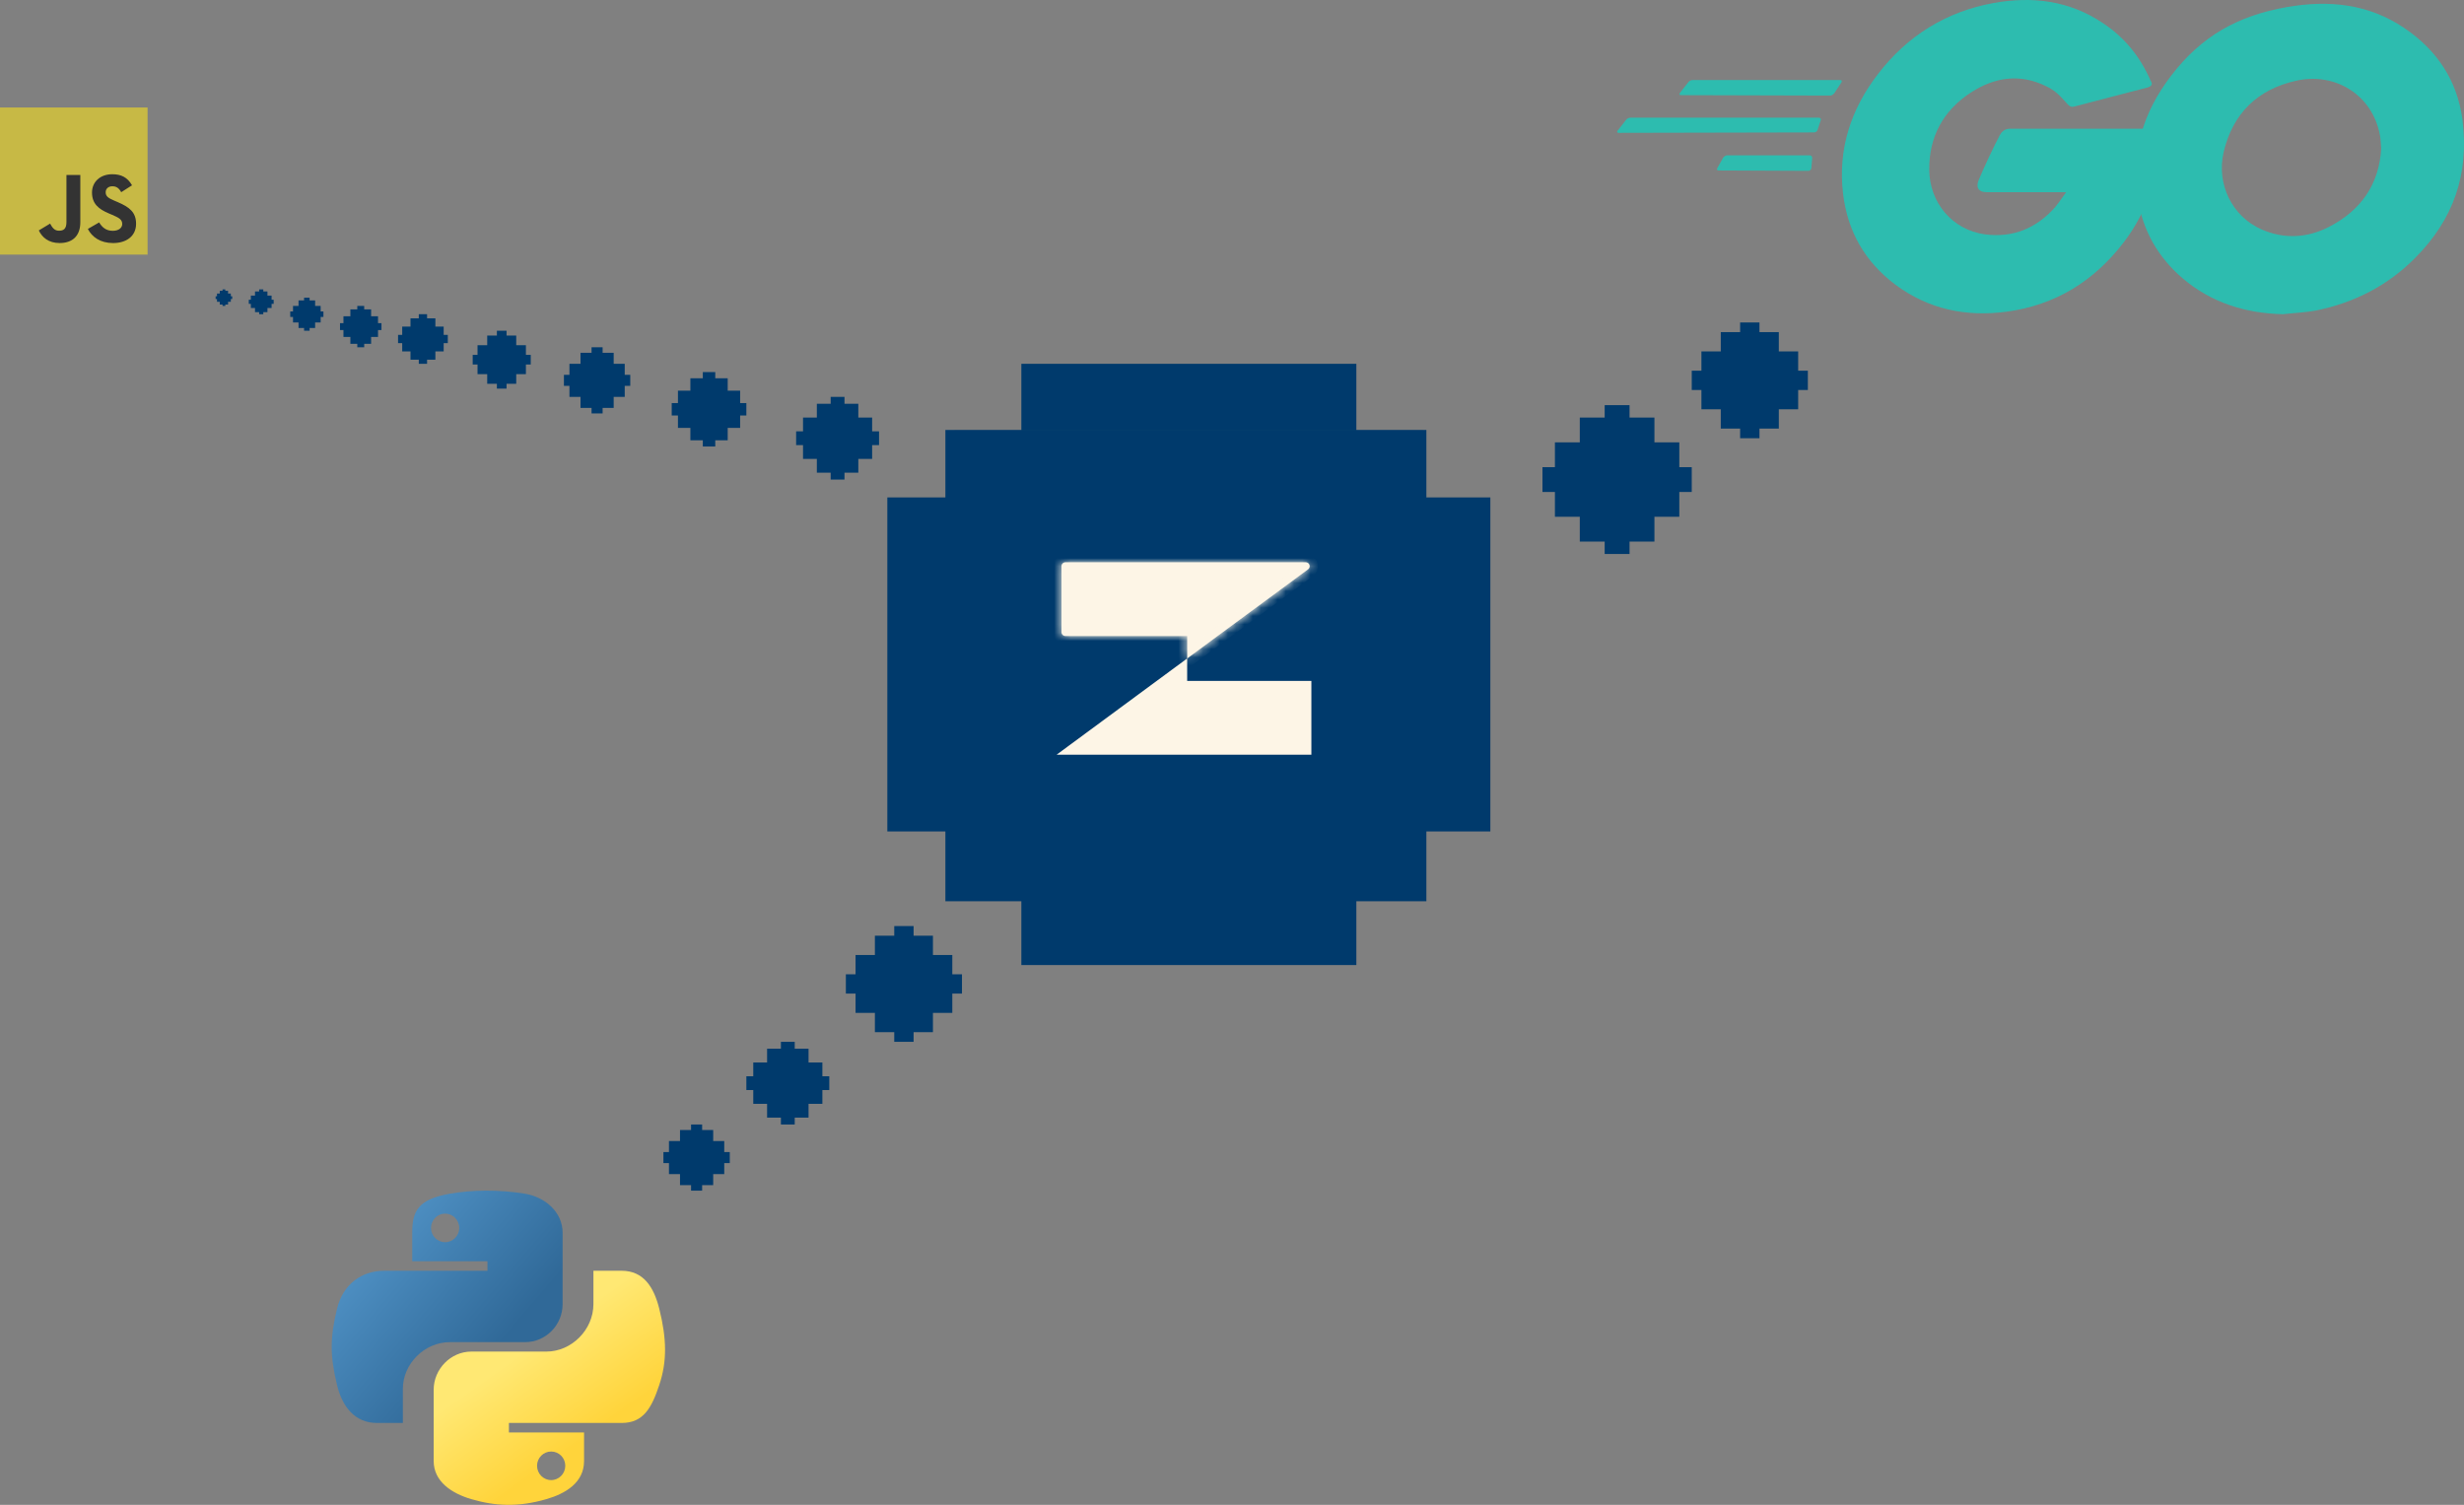 <svg width="298" height="182" viewBox="0 0 298 182" fill="none" xmlns="http://www.w3.org/2000/svg">
<rect x="0" y="0" width="298" height="182" fill="#808080" stroke="none"/>
<g opacity="0.6" clip-path="url(#clip0_10356_12208)">
<path fill-rule="evenodd" clip-rule="evenodd" d="M0 13H17.85V30.79H0V13Z" fill="#F7DF1E"/>
<path fill-rule="evenodd" clip-rule="evenodd" d="M4.693 27.867L6.059 27.043C6.322 27.509 6.561 27.903 7.137 27.903C7.687 27.903 8.036 27.689 8.036 26.852V21.166H9.714V26.875C9.714 28.607 8.695 29.394 7.209 29.394C5.867 29.394 5.088 28.702 4.693 27.867ZM10.624 27.687L11.99 26.9C12.35 27.485 12.816 27.915 13.643 27.915C14.337 27.915 14.782 27.569 14.782 27.091C14.782 26.517 14.327 26.315 13.56 25.98L13.14 25.801C11.93 25.287 11.127 24.642 11.127 23.282C11.127 22.028 12.086 21.072 13.583 21.072C14.649 21.072 15.416 21.443 15.967 22.41L14.661 23.245C14.374 22.731 14.063 22.529 13.583 22.529C13.092 22.529 12.78 22.839 12.78 23.245C12.78 23.746 13.091 23.951 13.81 24.26L14.23 24.44C15.656 25.049 16.458 25.67 16.458 27.067C16.458 28.572 15.271 29.396 13.678 29.396C12.122 29.396 11.115 28.654 10.624 27.687Z" fill="black"/>
</g>
<path d="M98.791 50.5H97.119V52.167H96.284V53.833H97.119V55.5H98.791V57.167H100.463V58H102.134V57.167H103.806V55.5H105.477V53.833H106.313V52.167H105.477V50.5H103.806V48.833H102.134V48H100.463V48.833H98.791V50.5Z" fill="#003A6C"/>
<path d="M105.812 115.5H103.471V117.833H102.301V120.167H103.471V122.5H105.812V124.833H108.152V126H110.492V124.833H112.832V122.5H115.173V120.167H116.343V117.833H115.173V115.5H112.832V113.167H110.492V112H108.152V113.167H105.812V115.5Z" fill="#003A6C"/>
<path d="M191.063 53.5H188.054V56.5H186.549V59.5H188.054V62.5H191.063V65.5H194.072V67H197.08V65.5H200.089V62.5H203.098V59.5H204.603V56.5H203.098V53.5H200.089V50.5H197.08V49H194.072V50.5H191.063V53.5Z" fill="#003A6C"/>
<path d="M208.113 42.5H205.773V44.833H204.603V47.167H205.773V49.5H208.113V51.833H210.453V53H212.793V51.833H215.134V49.5H217.474V47.167H218.644V44.833H217.474V42.5H215.134V40.167H212.793V39H210.453V40.167H208.113V42.5Z" fill="#003A6C"/>
<path d="M92.773 128.5H91.102V130.167H90.266V131.833H91.102V133.5H92.773V135.167H94.445V136H96.116V135.167H97.788V133.5H99.46V131.833H100.295V130.167H99.46V128.5H97.788V126.833H96.116V126H94.445V126.833H92.773V128.5Z" fill="#003A6C"/>
<path d="M82.242 138H80.905V139.333H80.236V140.667H80.905V142H82.242V143.333H83.579V144H84.917V143.333H86.254V142H87.591V140.667H88.26V139.333H87.591V138H86.254V136.667H84.917V136H83.579V136.667H82.242V138Z" fill="#003A6C"/>
<path d="M83.496 47.25H81.992V48.75H81.239V50.25H81.992V51.75H83.496V53.25H85V54H86.505V53.25H88.009V51.75H89.514V50.25H90.266V48.75H89.514V47.25H88.009V45.75H86.505V45H85V45.75H83.496V47.25Z" fill="#003A6C"/>
<path d="M70.207 44H68.87V45.333H68.201V46.667H68.87V48H70.207V49.333H71.544V50H72.881V49.333H74.219V48H75.556V46.667H76.225V45.333H75.556V44H74.219V42.667H72.881V42H71.544V42.667H70.207V44Z" fill="#003A6C"/>
<path d="M58.924 41.75H57.754V42.917H57.169V44.083H57.754V45.25H58.924V46.417H60.094V47H61.264V46.417H62.434V45.25H63.604V44.083H64.189V42.917H63.604V41.75H62.434V40.583H61.264V40H60.094V40.583H58.924V41.75Z" fill="#003A6C"/>
<path d="M49.646 39.5H48.643V40.5H48.142V41.5H48.643V42.5H49.646V43.5H50.649V44H51.652V43.5H52.655V42.5H53.658V41.5H54.159V40.5H53.658V39.5H52.655V38.5H51.652V38H50.649V38.5H49.646V39.5Z" fill="#003A6C"/>
<path d="M42.375 38.25H41.539V39.083H41.121V39.917H41.539V40.75H42.375V41.583H43.211V42H44.046V41.583H44.882V40.75H45.718V39.917H46.136V39.083H45.718V38.25H44.882V37.417H44.046V37H43.211V37.417H42.375V38.25Z" fill="#003A6C"/>
<path d="M36.106 37H35.438V37.667H35.103V38.333H35.438V39H36.106V39.667H36.775V40H37.444V39.667H38.112V39H38.781V38.333H39.115V37.667H38.781V37H38.112V36.333H37.444V36H36.775V36.333H36.106V37Z" fill="#003A6C"/>
<path d="M30.841 35.75H30.339V36.25H30.089V36.75H30.339V37.25H30.841V37.75H31.342V38H31.844V37.75H32.345V37.25H32.847V36.75H33.097V36.25H32.847V35.75H32.345V35.25H31.844V35H31.342V35.25H30.841V35.75Z" fill="#003A6C"/>
<path d="M26.578 35.5H26.244V35.833H26.077V36.167H26.244V36.5H26.578V36.833H26.913V37H27.247V36.833H27.582V36.5H27.916V36.167H28.084V35.833H27.916V35.5H27.582V35.167H27.247V35H26.913V35.167H26.578V35.5Z" fill="#003A6C"/>
<rect x="114.337" y="52" width="58.171" height="57" fill="#003A6C"/>
<mask id="path-18-inside-1_10356_12208" fill="white">
<path d="M157.918 68C158.019 68 158.117 68.032 158.198 68.09C158.28 68.149 158.341 68.232 158.372 68.327C158.404 68.422 158.405 68.525 158.374 68.621C158.344 68.716 158.284 68.8 158.203 68.859L147.259 76.925L143.579 79.64V76.925H128.857C128.73 76.925 128.608 76.875 128.518 76.786C128.428 76.697 128.378 76.575 128.378 76.449V68.477C128.378 68.35 128.428 68.229 128.518 68.14C128.608 68.05 128.73 68 128.857 68H157.918Z"/>
</mask>
<path d="M157.918 68C158.019 68 158.117 68.032 158.198 68.09C158.28 68.149 158.341 68.232 158.372 68.327C158.404 68.422 158.405 68.525 158.374 68.621C158.344 68.716 158.284 68.8 158.203 68.859L147.259 76.925L143.579 79.64V76.925H128.857C128.73 76.925 128.608 76.875 128.518 76.786C128.428 76.697 128.378 76.575 128.378 76.449V68.477C128.378 68.35 128.428 68.229 128.518 68.14C128.608 68.05 128.73 68 128.857 68H157.918Z" fill="#FDF5E6"/>
<path d="M157.918 68V69H157.918L157.918 68ZM158.203 68.859L157.609 68.055L157.609 68.055L158.203 68.859ZM147.259 76.925L146.665 76.121L146.665 76.121L147.259 76.925ZM143.579 79.64H142.579V81.62L144.172 80.445L143.579 79.64ZM143.579 76.925H144.579V75.925H143.579V76.925ZM128.857 76.925V77.925V76.925ZM128.378 68.477H127.378H128.378ZM128.857 68V69V68ZM157.918 69C157.809 69 157.703 68.966 157.614 68.902L158.783 67.279C158.531 67.097 158.228 67 157.918 67L157.918 69ZM157.614 68.902C157.525 68.838 157.458 68.747 157.423 68.642L159.322 68.013C159.224 67.717 159.035 67.46 158.783 67.279L157.614 68.902ZM157.423 68.642C157.388 68.536 157.388 68.423 157.421 68.317L159.327 68.925C159.421 68.628 159.42 68.309 159.322 68.013L157.423 68.642ZM157.421 68.317C157.455 68.211 157.521 68.12 157.609 68.055L158.796 69.665C159.046 69.48 159.232 69.221 159.327 68.925L157.421 68.317ZM157.609 68.055L146.665 76.121L147.852 77.731L158.796 69.665L157.609 68.055ZM146.665 76.121L142.985 78.835L144.172 80.445L147.852 77.73L146.665 76.121ZM144.579 79.64V76.925H142.579V79.64H144.579ZM143.579 75.925H128.857V77.925H143.579V75.925ZM128.857 75.925C128.994 75.925 129.126 75.98 129.224 76.077L127.813 77.495C128.09 77.771 128.466 77.925 128.857 77.925V75.925ZM129.224 76.077C129.322 76.175 129.378 76.309 129.378 76.449H127.378C127.378 76.842 127.535 77.218 127.813 77.495L129.224 76.077ZM129.378 76.449V68.477H127.378V76.449H129.378ZM129.378 68.477C129.378 68.617 129.322 68.75 129.224 68.848L127.813 67.431C127.535 67.707 127.378 68.084 127.378 68.477H129.378ZM129.224 68.848C129.126 68.946 128.994 69 128.857 69V67C128.466 67 128.09 67.154 127.813 67.431L129.224 68.848ZM128.857 69H157.918V67H128.857V69Z" fill="#FDF5E6" mask="url(#path-18-inside-1_10356_12208)"/>
<path d="M158.1 90.775H129.31L140.195 82.751L140.195 82.751L143.078 80.625V82.349V82.849H143.578H158.1V90.775Z" fill="#FDF5E6" stroke="#FDF5E6"/>
<path d="M164.039 44H123.523V52.079H115.419V60.159H107.316V100.556H115.419V108.635H123.523V116.715H164.039V108.635H172.142V100.556H180.246V60.159H172.142V52.079H164.039V44ZM164.039 52.079V60.159H172.142V100.556H164.039V108.635H123.523V100.556H115.419V60.159H123.523V52.079H164.039Z" fill="#003A6C"/>
<path d="M203.304 11.508C203.104 11.508 203.054 11.409 203.154 11.26L204.201 9.923C204.301 9.775 204.55 9.676 204.75 9.676H222.552C222.752 9.676 222.802 9.824 222.702 9.973L221.854 11.26C221.755 11.409 221.505 11.558 221.356 11.558L203.304 11.508Z" fill="#2DBCAF"/>
<path d="M195.775 16.065C195.576 16.065 195.526 15.966 195.626 15.817L196.673 14.48C196.773 14.332 197.022 14.232 197.222 14.232H219.961C220.161 14.232 220.26 14.381 220.21 14.53L219.812 15.718C219.762 15.916 219.562 16.015 219.363 16.015L195.775 16.065Z" fill="#2DBCAF"/>
<path d="M207.849 20.616C207.649 20.616 207.599 20.467 207.699 20.318L208.397 19.08C208.497 18.932 208.696 18.783 208.896 18.783H218.869C219.069 18.783 219.169 18.932 219.169 19.13L219.069 20.318C219.069 20.516 218.869 20.665 218.72 20.665L207.849 20.616Z" fill="#2DBCAF"/>
<path d="M259.607 10.614C256.465 11.407 254.321 12.001 251.229 12.793C250.481 12.991 250.431 13.041 249.783 12.298C249.035 11.456 248.486 10.912 247.439 10.416C244.297 8.881 241.255 9.327 238.413 11.159C235.022 13.338 233.277 16.557 233.326 20.568C233.376 24.53 236.119 27.798 240.059 28.343C243.45 28.788 246.292 27.6 248.536 25.074C248.985 24.53 249.384 23.936 249.882 23.242C248.087 23.242 245.843 23.242 240.258 23.242C239.211 23.242 238.961 22.598 239.311 21.757C239.959 20.221 241.156 17.646 241.854 16.359C242.003 16.062 242.352 15.566 243.1 15.566C245.644 15.566 255.019 15.566 261.252 15.566C261.152 16.904 261.152 18.241 260.953 19.578C260.404 23.143 259.058 26.412 256.864 29.284C253.273 33.988 248.586 36.91 242.652 37.702C237.765 38.346 233.227 37.405 229.237 34.434C225.547 31.661 223.453 27.996 222.904 23.44C222.256 18.043 223.852 13.19 227.143 8.931C230.683 4.325 235.371 1.404 241.106 0.364C245.793 -0.478 250.281 0.067 254.321 2.79C256.964 4.523 258.859 6.9 260.105 9.773C260.404 10.218 260.205 10.466 259.607 10.614Z" fill="#2DBCAF"/>
<path d="M276.114 38C271.576 37.901 267.437 36.613 263.947 33.642C261.004 31.116 259.159 27.898 258.561 24.084C257.663 18.489 259.209 13.537 262.6 9.129C266.241 4.375 270.629 1.899 276.563 0.859C281.65 -0.032 286.437 0.463 290.775 3.385C294.715 6.059 297.158 9.674 297.807 14.428C298.654 21.113 296.71 26.561 292.072 31.215C288.781 34.533 284.741 36.613 280.104 37.554C278.757 37.802 277.411 37.851 276.114 38ZM287.983 17.993C287.933 17.35 287.933 16.855 287.833 16.359C286.936 11.457 282.398 8.684 277.66 9.773C273.023 10.813 270.03 13.735 268.933 18.39C268.036 22.252 269.931 26.164 273.521 27.749C276.264 28.938 279.007 28.789 281.65 27.452C285.589 25.422 287.733 22.252 287.983 17.993Z" fill="#2DBCAF"/>
<path d="M58.754 144C57.198 144.007 55.713 144.14 54.406 144.37C50.556 145.048 49.857 146.467 49.857 149.083V152.538H58.955V153.69H46.442C43.798 153.69 41.483 155.273 40.759 158.286C39.923 161.739 39.886 163.894 40.759 167.499C41.405 170.183 42.95 172.096 45.594 172.096H48.722V167.954C48.722 164.962 51.321 162.322 54.406 162.322H63.494C66.023 162.322 68.043 160.247 68.043 157.715V149.082C68.043 146.626 65.963 144.78 63.494 144.37C61.93 144.111 60.309 143.993 58.754 144ZM53.833 146.779C54.773 146.779 55.541 147.556 55.541 148.512C55.541 149.464 54.773 150.234 53.833 150.234C52.89 150.234 52.126 149.464 52.126 148.512C52.126 147.556 52.89 146.779 53.833 146.779Z" fill="url(#paint0_linear_10356_12208)"/>
<path d="M71.77 153.689V157.715C71.77 160.836 69.115 163.463 66.087 163.463H56.999C54.51 163.463 52.45 165.586 52.45 168.07V176.702C52.45 179.159 54.594 180.604 56.999 181.309C59.879 182.153 62.641 182.305 66.087 181.309C68.377 180.648 70.636 179.318 70.636 176.702V173.247H61.548V172.096H75.185C77.829 172.096 78.814 170.258 79.734 167.499C80.684 164.66 80.644 161.929 79.734 158.286C79.08 155.663 77.832 153.689 75.185 153.689H71.77ZM66.659 175.55C67.602 175.55 68.366 176.32 68.366 177.273C68.366 178.228 67.602 179.006 66.659 179.006C65.719 179.006 64.952 178.228 64.952 177.273C64.952 176.321 65.719 175.55 66.659 175.55Z" fill="url(#paint1_linear_10356_12208)"/>
<defs>
<linearGradient id="paint0_linear_10356_12208" x1="39.221" y1="145.079" x2="60.138" y2="162.965" gradientUnits="userSpaceOnUse">
<stop stop-color="#5A9FD4"/>
<stop offset="1" stop-color="#306998"/>
</linearGradient>
<linearGradient id="paint1_linear_10356_12208" x1="70.666" y1="173.995" x2="63.175" y2="163.46" gradientUnits="userSpaceOnUse">
<stop stop-color="#FFD43B"/>
<stop offset="1" stop-color="#FFE873"/>
</linearGradient>
<clipPath id="clip0_10356_12208">
<rect width="17.85" height="17.79" fill="white" transform="translate(0 13)"/>
</clipPath>
</defs>
</svg>
